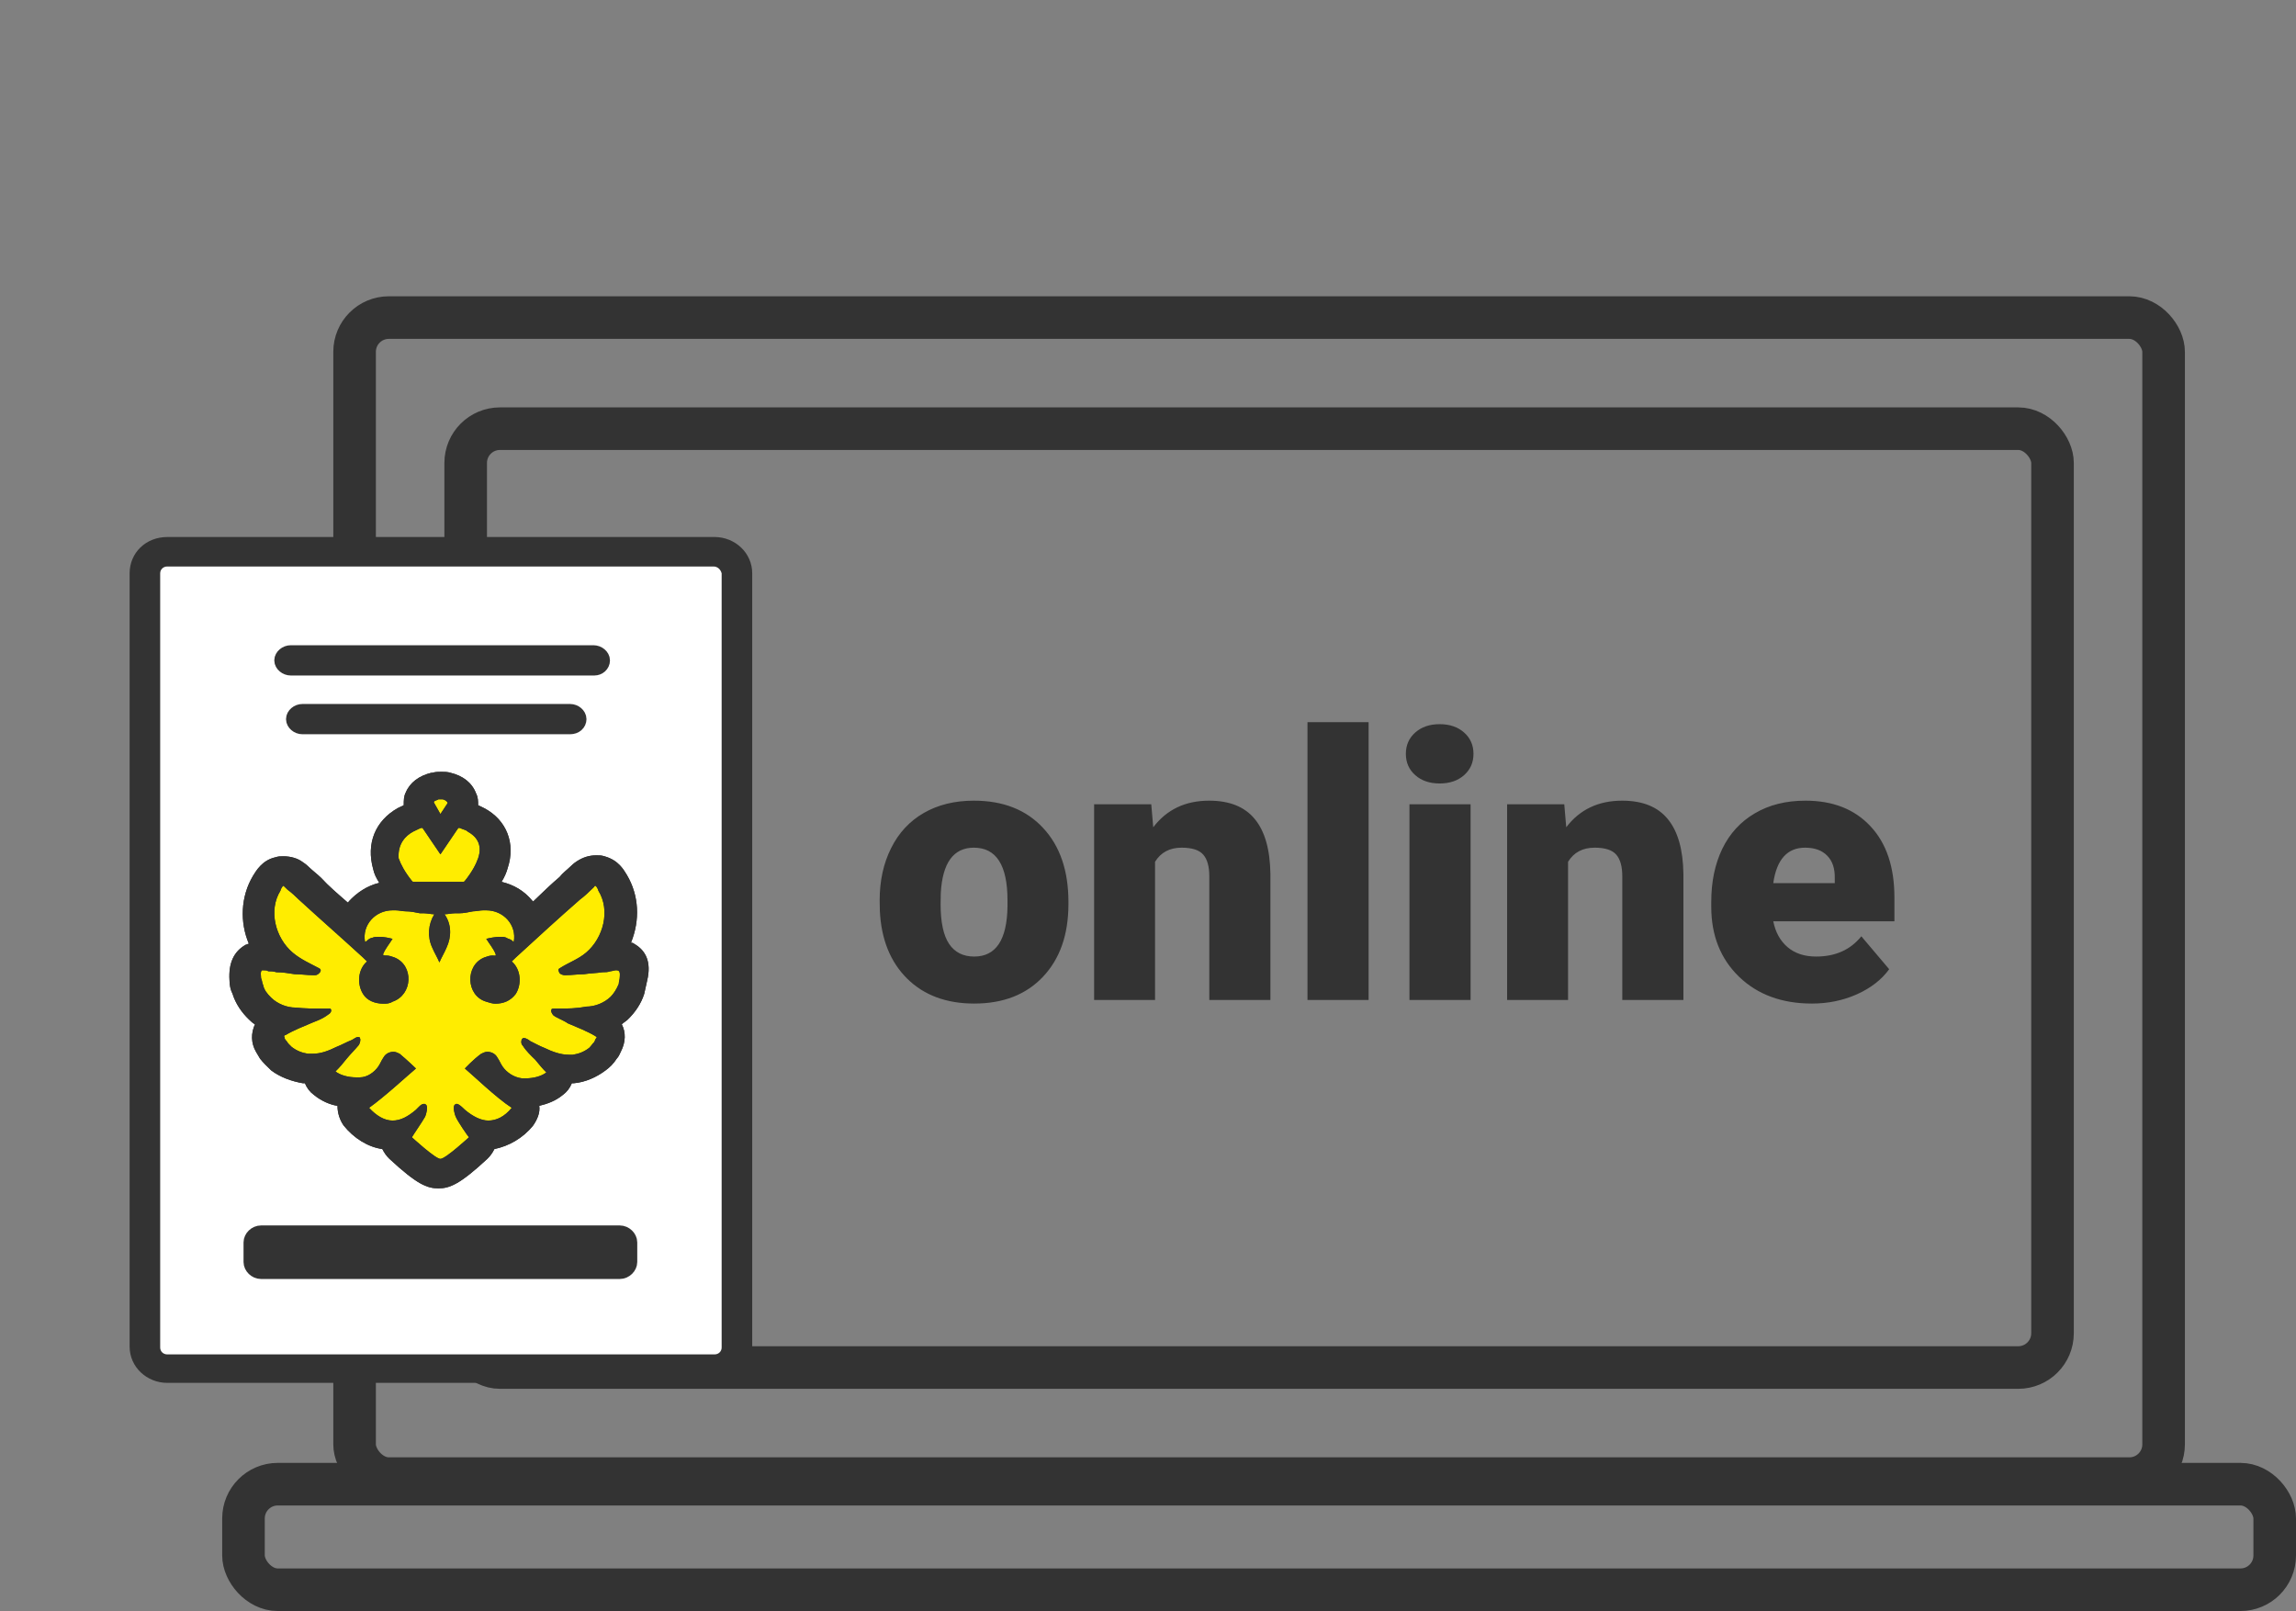 <svg width="124" height="87" viewBox="0 0 124 87" fill="none" xmlns="http://www.w3.org/2000/svg">
<rect x="0" y="0" width="124" height="87" fill="#808080" stroke="none"/>
<path d="M47.508 48.619C47.508 47.565 47.713 46.627 48.123 45.807C48.533 44.98 49.122 44.345 49.891 43.902C50.659 43.46 51.56 43.238 52.596 43.238C54.178 43.238 55.425 43.73 56.336 44.713C57.247 45.69 57.703 47.021 57.703 48.707V48.824C57.703 50.471 57.244 51.78 56.326 52.75C55.415 53.714 54.178 54.195 52.615 54.195C51.111 54.195 49.904 53.746 48.992 52.848C48.081 51.943 47.589 50.719 47.518 49.176L47.508 48.619ZM50.799 48.824C50.799 49.801 50.952 50.517 51.258 50.973C51.564 51.428 52.016 51.656 52.615 51.656C53.787 51.656 54.386 50.755 54.412 48.951V48.619C54.412 46.725 53.807 45.777 52.596 45.777C51.495 45.777 50.9 46.594 50.809 48.228L50.799 48.824ZM62.176 43.434L62.283 44.674C63.012 43.717 64.018 43.238 65.301 43.238C66.401 43.238 67.221 43.567 67.762 44.225C68.309 44.882 68.592 45.872 68.611 47.193V54H65.311V47.33C65.311 46.796 65.203 46.406 64.988 46.158C64.773 45.904 64.383 45.777 63.816 45.777C63.172 45.777 62.693 46.031 62.381 46.539V54H59.09V43.434H62.176ZM73.914 54H70.613V39H73.914V54ZM79.422 54H76.121V43.434H79.422V54ZM75.926 40.709C75.926 40.24 76.095 39.856 76.434 39.557C76.772 39.257 77.212 39.107 77.752 39.107C78.292 39.107 78.732 39.257 79.07 39.557C79.409 39.856 79.578 40.24 79.578 40.709C79.578 41.178 79.409 41.562 79.07 41.861C78.732 42.161 78.292 42.31 77.752 42.31C77.212 42.31 76.772 42.161 76.434 41.861C76.095 41.562 75.926 41.178 75.926 40.709ZM84.481 43.434L84.588 44.674C85.317 43.717 86.323 43.238 87.606 43.238C88.706 43.238 89.526 43.567 90.066 44.225C90.613 44.882 90.897 45.872 90.916 47.193V54H87.615V47.33C87.615 46.796 87.508 46.406 87.293 46.158C87.078 45.904 86.688 45.777 86.121 45.777C85.477 45.777 84.998 46.031 84.686 46.539V54H81.394V43.434H84.481ZM97.859 54.195C96.238 54.195 94.926 53.714 93.924 52.75C92.921 51.78 92.42 50.52 92.42 48.971V48.697C92.42 47.617 92.618 46.663 93.016 45.836C93.419 45.009 94.005 44.371 94.773 43.922C95.542 43.466 96.453 43.238 97.508 43.238C98.992 43.238 100.164 43.7 101.023 44.625C101.883 45.543 102.312 46.825 102.312 48.473V49.752H95.769C95.887 50.344 96.144 50.81 96.541 51.148C96.938 51.487 97.453 51.656 98.084 51.656C99.126 51.656 99.939 51.292 100.525 50.562L102.029 52.34C101.619 52.906 101.036 53.359 100.281 53.697C99.533 54.029 98.725 54.195 97.859 54.195ZM97.488 45.777C96.525 45.777 95.952 46.415 95.769 47.691H99.09V47.438C99.103 46.91 98.969 46.503 98.689 46.217C98.409 45.924 98.009 45.777 97.488 45.777Z" fill="#333333"/>
<rect x="19.15" y="17.15" width="97.7" height="62.7" rx="1.85" stroke="#333333" stroke-width="2.3"/>
<rect x="13.15" y="80.15" width="109.7" height="5.7" rx="1.85" stroke="#333333" stroke-width="2.3"/>
<rect x="25.15" y="23.15" width="85.7" height="50.7" rx="1.85" stroke="#333333" stroke-width="2.3"/>
<rect x="8.245" y="30.245" width="31.134" height="43.588" fill="white"/>
<path d="M19.12 49.936C19.226 49.619 19.881 48.794 21.658 48.033C21.343 46.142 21.341 42.997 23.831 42.335C26.584 43.106 26.913 46.667 26.733 48.35L28.637 49.936L32.443 47.399L34.029 51.522L33.078 55.646L30.223 58.184L28.32 59.77L26.416 61.356L23.561 62.942L21.341 61.356L19.437 59.453L16.9 57.867L14.362 55.012L13.093 52.474L15.314 51.84L14.362 49.936L15.314 47.399L19.12 49.936Z" fill="#FFED00"/>
<path d="M38.534 74.679H9.036C7.936 74.679 7 73.83 7 72.716V30.963C7 29.849 7.881 29 9.036 29H38.589C39.689 29 40.625 29.849 40.625 30.963V72.769C40.57 73.777 39.634 74.679 38.534 74.679ZM9.036 30.592C8.816 30.592 8.651 30.751 8.651 30.963V72.769C8.651 72.981 8.816 73.141 9.036 73.141H38.589C38.809 73.141 38.974 72.981 38.974 72.769V30.963C38.919 30.751 38.754 30.592 38.534 30.592H9.036Z" fill="#333333"/>
<path d="M34.242 50.964C34.187 50.911 34.132 50.911 34.077 50.911C34.572 49.691 34.517 48.365 33.857 47.251C33.691 46.985 33.416 46.455 32.646 46.242C32.481 46.19 32.371 46.19 32.206 46.19C31.82 46.19 31.49 46.296 31.16 46.508C30.995 46.614 30.885 46.72 30.83 46.773C30.61 46.985 30.39 47.144 30.224 47.357C29.784 47.728 29.289 48.206 28.794 48.683L28.739 48.63C28.298 48.099 27.748 47.781 27.088 47.622C27.253 47.357 27.363 47.091 27.418 46.879C27.858 45.553 27.363 44.28 26.152 43.643C26.042 43.59 25.932 43.537 25.822 43.484C25.822 43.272 25.822 43.059 25.712 42.847C25.492 42.264 24.996 41.892 24.336 41.733C24.171 41.68 24.006 41.68 23.841 41.68C23.676 41.68 23.511 41.68 23.345 41.733H23.29C22.63 41.892 22.135 42.264 21.915 42.794C21.805 43.006 21.805 43.218 21.805 43.484C21.694 43.537 21.584 43.59 21.474 43.643C20.264 44.333 19.768 45.553 20.154 46.932C20.209 47.197 20.319 47.41 20.484 47.675C19.823 47.834 19.273 48.206 18.833 48.683C18.833 48.683 18.833 48.736 18.778 48.736C18.227 48.258 17.732 47.834 17.347 47.41C17.127 47.197 16.907 47.038 16.686 46.826C16.631 46.773 16.521 46.667 16.356 46.561C16.081 46.349 15.696 46.242 15.311 46.242C15.146 46.242 15.036 46.242 14.87 46.296C14.155 46.455 13.825 47.038 13.66 47.304C12.999 48.418 12.944 49.797 13.44 50.964C13.384 50.964 13.329 51.017 13.274 51.017C12.614 51.389 12.339 52.025 12.394 52.927C12.394 53.193 12.449 53.458 12.559 53.67C12.724 54.201 13.054 54.678 13.44 55.049C13.55 55.156 13.66 55.262 13.77 55.315C13.55 55.792 13.55 56.323 13.825 56.8C13.88 56.906 13.99 57.065 14.045 57.172C14.21 57.384 14.43 57.596 14.65 57.808C15.146 58.18 15.751 58.392 16.356 58.498C16.411 58.498 16.466 58.498 16.466 58.498C16.576 58.763 16.741 58.975 16.962 59.135C17.347 59.453 17.842 59.665 18.227 59.718C18.227 60.09 18.337 60.461 18.558 60.779C19.108 61.469 19.878 61.946 20.649 62.053C20.759 62.265 20.869 62.424 21.034 62.583C22.52 63.962 23.07 64.175 23.676 64.175C24.281 64.175 24.831 63.962 26.317 62.583C26.482 62.424 26.592 62.265 26.702 62.053C27.473 61.893 28.243 61.469 28.794 60.779C29.014 60.461 29.179 60.09 29.124 59.718C29.564 59.612 30.004 59.453 30.39 59.135C30.61 58.975 30.775 58.763 30.885 58.498C30.94 58.498 30.995 58.498 30.995 58.498C31.6 58.445 32.206 58.18 32.701 57.808C32.921 57.649 33.141 57.437 33.306 57.172C33.416 57.065 33.471 56.906 33.526 56.8C33.802 56.27 33.802 55.739 33.581 55.315C33.691 55.209 33.802 55.156 33.912 55.049C34.297 54.678 34.627 54.201 34.792 53.67C34.847 53.405 34.902 53.193 34.957 52.927C35.177 51.972 34.902 51.336 34.242 50.964ZM23.456 43.272C23.511 43.218 23.621 43.218 23.676 43.165C23.731 43.165 23.731 43.165 23.786 43.165C23.841 43.165 23.841 43.165 23.896 43.165C23.951 43.165 24.061 43.218 24.116 43.272C24.171 43.325 24.171 43.325 24.171 43.378L23.786 43.961L23.456 43.378C23.401 43.325 23.456 43.272 23.456 43.272ZM22.3 44.916C22.41 44.863 22.52 44.81 22.63 44.757C22.74 44.704 22.795 44.704 22.795 44.704L22.85 44.757L23.786 46.136L24.721 44.757L24.776 44.704C24.776 44.704 24.831 44.704 24.941 44.757C25.051 44.81 25.162 44.81 25.272 44.916C25.657 45.128 26.097 45.553 25.822 46.349C25.712 46.667 25.492 47.091 25.107 47.569C25.107 47.569 25.107 47.569 25.051 47.622H24.666H23.676H22.685H22.3C22.3 47.622 22.3 47.622 22.245 47.569C21.86 47.091 21.639 46.667 21.529 46.349C21.474 45.553 21.915 45.128 22.3 44.916ZM33.471 52.768C33.471 52.874 33.416 53.033 33.416 53.139C33.306 53.405 33.141 53.67 32.976 53.829C32.646 54.148 32.151 54.36 31.655 54.36C31.105 54.466 30.665 54.466 30.169 54.466H30.114C30.059 54.466 30.004 54.466 29.949 54.466C29.894 54.466 29.784 54.466 29.784 54.519C29.729 54.625 29.839 54.784 29.894 54.837C30.114 54.996 30.445 55.102 30.665 55.262C31.16 55.474 31.71 55.686 32.151 55.951C32.206 56.004 32.261 56.004 32.206 56.057C32.151 56.111 32.151 56.163 32.096 56.27C31.986 56.376 31.93 56.482 31.82 56.588C31.545 56.8 31.27 56.906 30.94 56.959C30.885 56.959 30.775 56.959 30.72 56.959C30.279 56.959 29.839 56.8 29.399 56.588C29.124 56.482 28.849 56.323 28.628 56.217C28.573 56.163 28.408 56.057 28.298 56.057C28.243 56.057 28.243 56.057 28.188 56.111C28.133 56.217 28.133 56.376 28.243 56.482C28.408 56.747 28.683 57.012 28.904 57.225C29.124 57.49 29.289 57.702 29.509 57.914C29.234 58.127 28.794 58.233 28.408 58.233C28.353 58.233 28.243 58.233 28.188 58.233C27.748 58.18 27.363 57.914 27.143 57.596C27.033 57.437 26.978 57.278 26.867 57.118C26.757 56.906 26.537 56.8 26.317 56.8C26.207 56.8 26.097 56.853 25.987 56.906C25.547 57.225 25.107 57.702 25.107 57.702C25.492 58.02 26.812 59.294 27.638 59.824C27.253 60.302 26.812 60.514 26.372 60.514C25.987 60.514 25.547 60.302 25.107 59.93C24.941 59.771 24.776 59.612 24.666 59.612C24.611 59.612 24.611 59.612 24.556 59.665C24.446 59.771 24.556 60.196 24.611 60.302C24.721 60.567 25.272 61.363 25.327 61.416C25.327 61.416 24.061 62.583 23.786 62.583C23.511 62.583 22.245 61.416 22.245 61.416C22.3 61.31 22.85 60.514 22.96 60.302C23.015 60.196 23.125 59.771 23.015 59.665C22.96 59.612 22.96 59.612 22.905 59.612C22.74 59.612 22.63 59.771 22.465 59.93C22.025 60.302 21.639 60.514 21.199 60.514C20.759 60.514 20.319 60.249 19.933 59.824C20.759 59.241 22.08 58.02 22.465 57.702C22.465 57.702 21.97 57.225 21.584 56.906C21.474 56.853 21.364 56.8 21.254 56.8C21.034 56.8 20.814 56.906 20.704 57.118C20.594 57.278 20.539 57.437 20.429 57.596C20.209 57.914 19.823 58.18 19.438 58.18C19.383 58.18 19.273 58.18 19.218 58.18C18.833 58.18 18.392 58.074 18.117 57.861C18.337 57.649 18.558 57.384 18.723 57.172C18.943 56.906 19.163 56.694 19.383 56.429C19.438 56.323 19.493 56.163 19.438 56.057C19.438 56.004 19.383 56.004 19.328 56.004C19.218 56.004 19.108 56.111 18.998 56.163C18.723 56.27 18.448 56.429 18.172 56.535C17.732 56.747 17.347 56.906 16.852 56.906C16.797 56.906 16.686 56.906 16.631 56.906C16.301 56.853 16.026 56.747 15.751 56.535C15.641 56.429 15.531 56.323 15.476 56.217C15.421 56.163 15.366 56.111 15.366 56.004C15.311 55.951 15.366 55.898 15.421 55.898C15.861 55.633 16.411 55.421 16.907 55.209C17.182 55.102 17.457 54.996 17.732 54.784C17.842 54.731 17.952 54.572 17.842 54.466C17.787 54.466 17.732 54.466 17.622 54.466C17.567 54.466 17.457 54.466 17.457 54.466H17.402C16.907 54.466 16.466 54.466 15.971 54.413C15.476 54.413 14.98 54.201 14.65 53.882C14.43 53.67 14.265 53.458 14.21 53.193C14.155 53.087 14.155 52.927 14.1 52.821C14.1 52.715 14.045 52.45 14.155 52.397H14.21C14.32 52.397 14.43 52.397 14.485 52.45C14.65 52.45 14.76 52.45 14.925 52.503C15.256 52.503 15.586 52.556 15.916 52.609C16.246 52.609 16.576 52.662 16.907 52.662H16.962C17.072 52.662 17.127 52.662 17.237 52.556C17.347 52.45 17.347 52.344 17.237 52.291C16.741 52.025 16.246 51.813 15.806 51.442C14.87 50.646 14.485 49.16 15.146 48.099C15.146 48.046 15.256 47.834 15.311 47.834C15.311 47.834 15.311 47.834 15.366 47.887C15.421 47.94 15.476 47.993 15.531 48.046C15.751 48.206 15.971 48.418 16.136 48.577C17.292 49.638 18.448 50.646 19.603 51.707C19.658 51.76 19.768 51.866 19.823 51.919C19.328 52.344 19.273 53.139 19.603 53.67C19.823 54.041 20.264 54.201 20.704 54.201C20.869 54.201 21.034 54.201 21.199 54.094C22.3 53.723 22.355 52.132 21.309 51.707C21.144 51.654 21.034 51.601 20.869 51.601C20.759 51.601 20.649 51.601 20.704 51.495C20.814 51.23 21.034 50.964 21.199 50.699C20.979 50.646 20.759 50.593 20.484 50.593H20.429C20.319 50.593 20.209 50.593 20.099 50.646C20.043 50.646 19.933 50.699 19.878 50.752C19.823 50.805 19.768 50.858 19.713 50.858C19.548 49.956 20.264 49.16 21.199 49.16C21.254 49.16 21.309 49.16 21.364 49.16C21.529 49.16 21.75 49.214 21.915 49.214C22.19 49.214 22.41 49.267 22.685 49.32C22.74 49.32 22.795 49.32 22.905 49.32C23.07 49.32 23.29 49.373 23.456 49.373C23.125 49.903 23.07 50.593 23.345 51.176C23.456 51.442 23.621 51.707 23.731 51.972C23.841 51.707 24.006 51.442 24.116 51.176C24.391 50.593 24.391 49.903 24.006 49.373C24.171 49.373 24.391 49.32 24.556 49.32C24.611 49.32 24.721 49.32 24.776 49.32C25.051 49.32 25.272 49.267 25.547 49.214C25.712 49.214 25.932 49.16 26.097 49.16C26.152 49.16 26.207 49.16 26.262 49.16C27.198 49.16 27.913 49.956 27.748 50.858C27.693 50.858 27.638 50.752 27.583 50.752C27.528 50.699 27.418 50.699 27.363 50.646C27.253 50.593 27.143 50.593 27.033 50.593H26.978C26.757 50.593 26.482 50.646 26.262 50.699C26.427 50.964 26.647 51.23 26.757 51.495C26.812 51.654 26.757 51.601 26.592 51.601C26.427 51.601 26.317 51.654 26.152 51.707C25.107 52.132 25.162 53.776 26.262 54.094C26.427 54.148 26.592 54.201 26.757 54.201C27.198 54.201 27.583 54.041 27.858 53.67C28.188 53.139 28.133 52.344 27.638 51.919C27.693 51.866 27.803 51.76 27.858 51.707C29.014 50.646 30.169 49.585 31.325 48.577C31.545 48.418 31.765 48.206 31.93 48.046C31.986 47.993 32.041 47.94 32.096 47.887C32.096 47.887 32.096 47.834 32.151 47.834C32.206 47.834 32.316 48.046 32.316 48.099C32.976 49.16 32.591 50.646 31.655 51.442C31.215 51.813 30.72 51.972 30.224 52.291C30.114 52.344 30.169 52.45 30.224 52.556C30.279 52.609 30.39 52.662 30.5 52.662H30.555C30.885 52.662 31.215 52.609 31.545 52.609C31.875 52.556 32.206 52.556 32.536 52.503C32.701 52.503 32.811 52.503 32.976 52.45C33.031 52.45 33.196 52.397 33.251 52.397C33.306 52.397 33.306 52.397 33.306 52.397C33.526 52.397 33.471 52.662 33.471 52.768Z" fill="#333333"/>
<path d="M34.242 50.964C34.187 50.911 34.132 50.911 34.077 50.911C34.572 49.691 34.517 48.365 33.857 47.251C33.691 46.985 33.416 46.455 32.646 46.242C32.481 46.19 32.371 46.19 32.206 46.19C31.82 46.19 31.49 46.296 31.16 46.508C30.995 46.614 30.885 46.72 30.83 46.773C30.61 46.985 30.39 47.144 30.224 47.357C29.784 47.728 29.289 48.206 28.794 48.683L28.739 48.63C28.298 48.099 27.748 47.781 27.088 47.622C27.253 47.357 27.363 47.091 27.418 46.879C27.858 45.553 27.363 44.28 26.152 43.643C26.042 43.59 25.932 43.537 25.822 43.484C25.822 43.272 25.822 43.059 25.712 42.847C25.492 42.264 24.996 41.892 24.336 41.733C24.171 41.68 24.006 41.68 23.841 41.68C23.676 41.68 23.511 41.68 23.345 41.733H23.29C22.63 41.892 22.135 42.264 21.915 42.794C21.805 43.006 21.805 43.218 21.805 43.484C21.694 43.537 21.584 43.59 21.474 43.643C20.264 44.333 19.768 45.553 20.154 46.932C20.209 47.197 20.319 47.41 20.484 47.675C19.823 47.834 19.273 48.206 18.833 48.683C18.833 48.683 18.833 48.736 18.778 48.736C18.227 48.258 17.732 47.834 17.347 47.41C17.127 47.197 16.907 47.038 16.686 46.826C16.631 46.773 16.521 46.667 16.356 46.561C16.081 46.349 15.696 46.242 15.311 46.242C15.146 46.242 15.036 46.242 14.87 46.296C14.155 46.455 13.825 47.038 13.66 47.304C12.999 48.418 12.944 49.797 13.44 50.964C13.384 50.964 13.329 51.017 13.274 51.017C12.614 51.389 12.339 52.025 12.394 52.927C12.394 53.193 12.449 53.458 12.559 53.67C12.724 54.201 13.054 54.678 13.44 55.049C13.55 55.156 13.66 55.262 13.77 55.315C13.55 55.792 13.55 56.323 13.825 56.8C13.88 56.906 13.99 57.065 14.045 57.172C14.21 57.384 14.43 57.596 14.65 57.808C15.146 58.18 15.751 58.392 16.356 58.498C16.411 58.498 16.466 58.498 16.466 58.498C16.576 58.763 16.741 58.975 16.962 59.135C17.347 59.453 17.842 59.665 18.227 59.718C18.227 60.09 18.337 60.461 18.558 60.779C19.108 61.469 19.878 61.946 20.649 62.053C20.759 62.265 20.869 62.424 21.034 62.583C22.52 63.962 23.07 64.175 23.676 64.175C24.281 64.175 24.831 63.962 26.317 62.583C26.482 62.424 26.592 62.265 26.702 62.053C27.473 61.893 28.243 61.469 28.794 60.779C29.014 60.461 29.179 60.09 29.124 59.718C29.564 59.612 30.004 59.453 30.39 59.135C30.61 58.975 30.775 58.763 30.885 58.498C30.94 58.498 30.995 58.498 30.995 58.498C31.6 58.445 32.206 58.18 32.701 57.808C32.921 57.649 33.141 57.437 33.306 57.172C33.416 57.065 33.471 56.906 33.526 56.8C33.802 56.27 33.802 55.739 33.581 55.315C33.691 55.209 33.802 55.156 33.912 55.049C34.297 54.678 34.627 54.201 34.792 53.67C34.847 53.405 34.902 53.193 34.957 52.927C35.177 51.972 34.902 51.336 34.242 50.964ZM23.456 43.272C23.511 43.218 23.621 43.218 23.676 43.165C23.731 43.165 23.731 43.165 23.786 43.165C23.841 43.165 23.841 43.165 23.896 43.165C23.951 43.165 24.061 43.218 24.116 43.272C24.171 43.325 24.171 43.325 24.171 43.378L23.786 43.961L23.456 43.378C23.401 43.325 23.456 43.272 23.456 43.272ZM22.3 44.916C22.41 44.863 22.52 44.81 22.63 44.757C22.74 44.704 22.795 44.704 22.795 44.704L22.85 44.757L23.786 46.136L24.721 44.757L24.776 44.704C24.776 44.704 24.831 44.704 24.941 44.757C25.051 44.81 25.162 44.81 25.272 44.916C25.657 45.128 26.097 45.553 25.822 46.349C25.712 46.667 25.492 47.091 25.107 47.569C25.107 47.569 25.107 47.569 25.051 47.622H24.666H23.676H22.685H22.3C22.3 47.622 22.3 47.622 22.245 47.569C21.86 47.091 21.639 46.667 21.529 46.349C21.474 45.553 21.915 45.128 22.3 44.916ZM33.471 52.768C33.471 52.874 33.416 53.033 33.416 53.139C33.306 53.405 33.141 53.67 32.976 53.829C32.646 54.148 32.151 54.36 31.655 54.36C31.105 54.466 30.665 54.466 30.169 54.466H30.114C30.059 54.466 30.004 54.466 29.949 54.466C29.894 54.466 29.784 54.466 29.784 54.519C29.729 54.625 29.839 54.784 29.894 54.837C30.114 54.996 30.445 55.102 30.665 55.262C31.16 55.474 31.71 55.686 32.151 55.951C32.206 56.004 32.261 56.004 32.206 56.057C32.151 56.111 32.151 56.163 32.096 56.27C31.986 56.376 31.93 56.482 31.82 56.588C31.545 56.8 31.27 56.906 30.94 56.959C30.885 56.959 30.775 56.959 30.72 56.959C30.279 56.959 29.839 56.8 29.399 56.588C29.124 56.482 28.849 56.323 28.628 56.217C28.573 56.163 28.408 56.057 28.298 56.057C28.243 56.057 28.243 56.057 28.188 56.111C28.133 56.217 28.133 56.376 28.243 56.482C28.408 56.747 28.683 57.012 28.904 57.225C29.124 57.49 29.289 57.702 29.509 57.914C29.234 58.127 28.794 58.233 28.408 58.233C28.353 58.233 28.243 58.233 28.188 58.233C27.748 58.18 27.363 57.914 27.143 57.596C27.033 57.437 26.978 57.278 26.867 57.118C26.757 56.906 26.537 56.8 26.317 56.8C26.207 56.8 26.097 56.853 25.987 56.906C25.547 57.225 25.107 57.702 25.107 57.702C25.492 58.02 26.812 59.294 27.638 59.824C27.253 60.302 26.812 60.514 26.372 60.514C25.987 60.514 25.547 60.302 25.107 59.93C24.941 59.771 24.776 59.612 24.666 59.612C24.611 59.612 24.611 59.612 24.556 59.665C24.446 59.771 24.556 60.196 24.611 60.302C24.721 60.567 25.272 61.363 25.327 61.416C25.327 61.416 24.061 62.583 23.786 62.583C23.511 62.583 22.245 61.416 22.245 61.416C22.3 61.31 22.85 60.514 22.96 60.302C23.015 60.196 23.125 59.771 23.015 59.665C22.96 59.612 22.96 59.612 22.905 59.612C22.74 59.612 22.63 59.771 22.465 59.93C22.025 60.302 21.639 60.514 21.199 60.514C20.759 60.514 20.319 60.249 19.933 59.824C20.759 59.241 22.08 58.02 22.465 57.702C22.465 57.702 21.97 57.225 21.584 56.906C21.474 56.853 21.364 56.8 21.254 56.8C21.034 56.8 20.814 56.906 20.704 57.118C20.594 57.278 20.539 57.437 20.429 57.596C20.209 57.914 19.823 58.18 19.438 58.18C19.383 58.18 19.273 58.18 19.218 58.18C18.833 58.18 18.392 58.074 18.117 57.861C18.337 57.649 18.558 57.384 18.723 57.172C18.943 56.906 19.163 56.694 19.383 56.429C19.438 56.323 19.493 56.163 19.438 56.057C19.438 56.004 19.383 56.004 19.328 56.004C19.218 56.004 19.108 56.111 18.998 56.163C18.723 56.27 18.448 56.429 18.172 56.535C17.732 56.747 17.347 56.906 16.852 56.906C16.797 56.906 16.686 56.906 16.631 56.906C16.301 56.853 16.026 56.747 15.751 56.535C15.641 56.429 15.531 56.323 15.476 56.217C15.421 56.163 15.366 56.111 15.366 56.004C15.311 55.951 15.366 55.898 15.421 55.898C15.861 55.633 16.411 55.421 16.907 55.209C17.182 55.102 17.457 54.996 17.732 54.784C17.842 54.731 17.952 54.572 17.842 54.466C17.787 54.466 17.732 54.466 17.622 54.466C17.567 54.466 17.457 54.466 17.457 54.466H17.402C16.907 54.466 16.466 54.466 15.971 54.413C15.476 54.413 14.98 54.201 14.65 53.882C14.43 53.67 14.265 53.458 14.21 53.193C14.155 53.087 14.155 52.927 14.1 52.821C14.1 52.715 14.045 52.45 14.155 52.397H14.21C14.32 52.397 14.43 52.397 14.485 52.45C14.65 52.45 14.76 52.45 14.925 52.503C15.256 52.503 15.586 52.556 15.916 52.609C16.246 52.609 16.576 52.662 16.907 52.662H16.962C17.072 52.662 17.127 52.662 17.237 52.556C17.347 52.45 17.347 52.344 17.237 52.291C16.741 52.025 16.246 51.813 15.806 51.442C14.87 50.646 14.485 49.16 15.146 48.099C15.146 48.046 15.256 47.834 15.311 47.834C15.311 47.834 15.311 47.834 15.366 47.887C15.421 47.94 15.476 47.993 15.531 48.046C15.751 48.206 15.971 48.418 16.136 48.577C17.292 49.638 18.448 50.646 19.603 51.707C19.658 51.76 19.768 51.866 19.823 51.919C19.328 52.344 19.273 53.139 19.603 53.67C19.823 54.041 20.264 54.201 20.704 54.201C20.869 54.201 21.034 54.201 21.199 54.094C22.3 53.723 22.355 52.132 21.309 51.707C21.144 51.654 21.034 51.601 20.869 51.601C20.759 51.601 20.649 51.601 20.704 51.495C20.814 51.23 21.034 50.964 21.199 50.699C20.979 50.646 20.759 50.593 20.484 50.593H20.429C20.319 50.593 20.209 50.593 20.099 50.646C20.043 50.646 19.933 50.699 19.878 50.752C19.823 50.805 19.768 50.858 19.713 50.858C19.548 49.956 20.264 49.16 21.199 49.16C21.254 49.16 21.309 49.16 21.364 49.16C21.529 49.16 21.75 49.214 21.915 49.214C22.19 49.214 22.41 49.267 22.685 49.32C22.74 49.32 22.795 49.32 22.905 49.32C23.07 49.32 23.29 49.373 23.456 49.373C23.125 49.903 23.07 50.593 23.345 51.176C23.456 51.442 23.621 51.707 23.731 51.972C23.841 51.707 24.006 51.442 24.116 51.176C24.391 50.593 24.391 49.903 24.006 49.373C24.171 49.373 24.391 49.32 24.556 49.32C24.611 49.32 24.721 49.32 24.776 49.32C25.051 49.32 25.272 49.267 25.547 49.214C25.712 49.214 25.932 49.16 26.097 49.16C26.152 49.16 26.207 49.16 26.262 49.16C27.198 49.16 27.913 49.956 27.748 50.858C27.693 50.858 27.638 50.752 27.583 50.752C27.528 50.699 27.418 50.699 27.363 50.646C27.253 50.593 27.143 50.593 27.033 50.593H26.978C26.757 50.593 26.482 50.646 26.262 50.699C26.427 50.964 26.647 51.23 26.757 51.495C26.812 51.654 26.757 51.601 26.592 51.601C26.427 51.601 26.317 51.654 26.152 51.707C25.107 52.132 25.162 53.776 26.262 54.094C26.427 54.148 26.592 54.201 26.757 54.201C27.198 54.201 27.583 54.041 27.858 53.67C28.188 53.139 28.133 52.344 27.638 51.919C27.693 51.866 27.803 51.76 27.858 51.707C29.014 50.646 30.169 49.585 31.325 48.577C31.545 48.418 31.765 48.206 31.93 48.046C31.986 47.993 32.041 47.94 32.096 47.887C32.096 47.887 32.096 47.834 32.151 47.834C32.206 47.834 32.316 48.046 32.316 48.099C32.976 49.16 32.591 50.646 31.655 51.442C31.215 51.813 30.72 51.972 30.224 52.291C30.114 52.344 30.169 52.45 30.224 52.556C30.279 52.609 30.39 52.662 30.5 52.662H30.555C30.885 52.662 31.215 52.609 31.545 52.609C31.875 52.556 32.206 52.556 32.536 52.503C32.701 52.503 32.811 52.503 32.976 52.45C33.031 52.45 33.196 52.397 33.251 52.397C33.306 52.397 33.306 52.397 33.306 52.397C33.526 52.397 33.471 52.662 33.471 52.768Z" fill="#333333"/>
<path d="M33.47 68.569H14.099C13.855 68.569 13.653 68.355 13.653 68.153V67.092C13.653 66.891 13.855 66.677 14.099 66.677H33.47C33.714 66.677 33.916 66.891 33.916 67.092V68.153C33.916 68.355 33.714 68.569 33.47 68.569Z" fill="#333333" stroke="#333333"/>
<path d="M32.097 35.979H15.708C15.492 35.979 15.313 35.815 15.313 35.662C15.313 35.508 15.492 35.344 15.708 35.344H32.048C32.264 35.344 32.443 35.508 32.443 35.662C32.443 35.841 32.283 35.979 32.097 35.979Z" fill="#333333" stroke="#333333"/>
<path d="M30.788 39.151H16.334C16.122 39.151 15.947 38.987 15.947 38.834C15.947 38.68 16.122 38.517 16.334 38.517H30.788C30.999 38.517 31.174 38.68 31.174 38.834C31.174 39 31.032 39.151 30.788 39.151Z" fill="#333333" stroke="#333333"/>
</svg>

